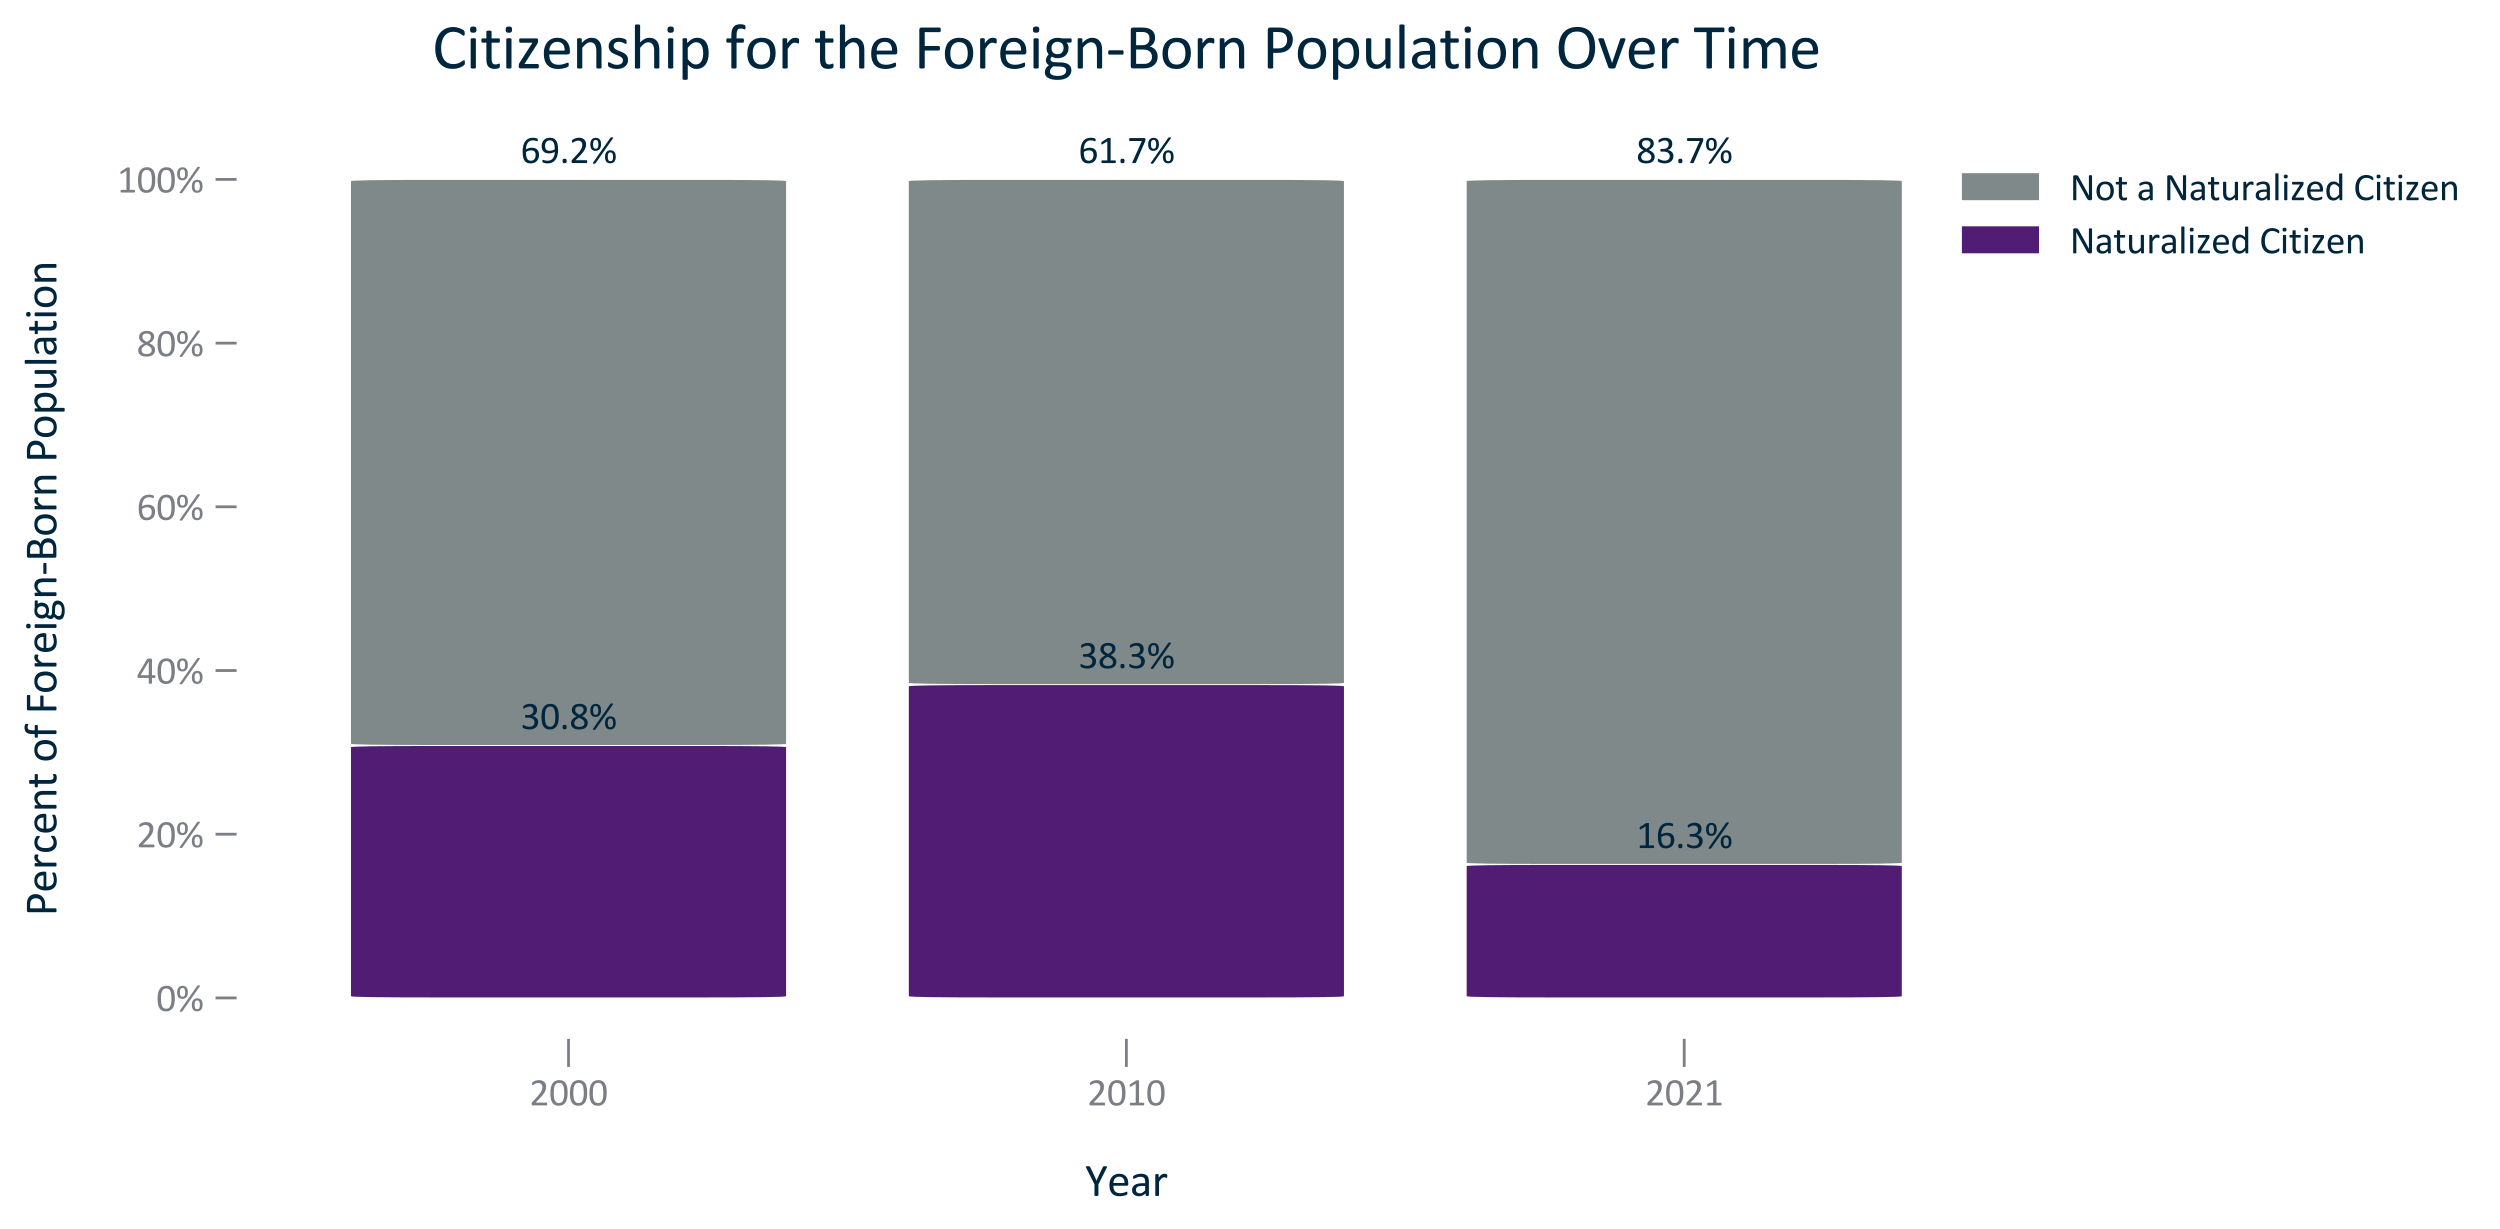 <?xml version="1.0" encoding="utf-8" standalone="no"?>
<!DOCTYPE svg PUBLIC "-//W3C//DTD SVG 1.1//EN"
  "http://www.w3.org/Graphics/SVG/1.1/DTD/svg11.dtd">
<svg xmlns:xlink="http://www.w3.org/1999/xlink" width="713.158pt" height="350.64pt" viewBox="0 0 713.158 350.64" xmlns="http://www.w3.org/2000/svg" version="1.1">
 <defs>
  <style type="text/css">*{stroke-linejoin: round; stroke-linecap: butt}</style>
 </defs>
 <g id="figure_1">
  <g id="patch_1">
   <path d="M 0 350.64 
L 713.158 350.64 
L 713.158 0 
L 0 0 
L 0 350.64 
z
" style="fill: none"/>
  </g>
  <g id="axes_1">
   <g id="patch_2">
    <path d="M 67.495 296.349 
L 575.138 296.349 
L 575.138 39.505 
L 67.495 39.505 
L 67.495 296.349 
z
" style="fill: none"/>
   </g>
   <g id="matplotlib.axis_1">
    <g id="xtick_1">
     <g id="line2d_1">
      <defs>
       <path id="md00e78e032" d="M 0 0 
L 0 8 
" style="stroke: #7b7e85; stroke-width: 0.8"/>
      </defs>
      <g>
       <use xlink:href="#md00e78e032" x="162.18" y="296.349" style="fill: #7b7e85; stroke: #7b7e85; stroke-width: 0.8"/>
      </g>
     </g>
     <g id="text_1">
      <!-- 2000 -->
      <g style="fill: #7b7e85" transform="translate(151.029 315.33)scale(0.11 -0.11)">
       <defs>
        <path id="Calibri-32" d="M 2888 231 
Q 2888 175 2880 131 
Q 2872 88 2858 58 
Q 2844 28 2820 14 
Q 2797 0 2769 0 
L 534 0 
Q 491 0 458 11 
Q 425 22 401 47 
Q 378 72 367 119 
Q 356 166 356 234 
Q 356 297 361 344 
Q 366 391 381 427 
Q 397 463 420 498 
Q 444 534 481 575 
L 1266 1406 
Q 1538 1694 1702 1922 
Q 1866 2150 1955 2337 
Q 2044 2525 2072 2678 
Q 2100 2831 2100 2966 
Q 2100 3100 2056 3220 
Q 2013 3341 1930 3431 
Q 1847 3522 1722 3575 
Q 1597 3628 1434 3628 
Q 1244 3628 1092 3575 
Q 941 3522 827 3459 
Q 713 3397 636 3344 
Q 559 3291 522 3291 
Q 500 3291 483 3303 
Q 466 3316 455 3344 
Q 444 3372 437 3419 
Q 431 3466 431 3531 
Q 431 3578 434 3612 
Q 438 3647 445 3672 
Q 453 3697 465 3719 
Q 478 3741 515 3773 
Q 553 3806 645 3862 
Q 738 3919 877 3973 
Q 1016 4028 1183 4065 
Q 1350 4103 1534 4103 
Q 1828 4103 2048 4020 
Q 2269 3938 2414 3794 
Q 2559 3650 2631 3459 
Q 2703 3269 2703 3053 
Q 2703 2859 2668 2667 
Q 2634 2475 2523 2251 
Q 2413 2028 2203 1754 
Q 1994 1481 1647 1125 
L 1006 456 
L 2766 456 
Q 2791 456 2814 442 
Q 2838 428 2855 400 
Q 2872 372 2880 330 
Q 2888 288 2888 231 
z
" transform="scale(0.016)"/>
        <path id="Calibri-30" d="M 3022 2031 
Q 3022 1566 2948 1181 
Q 2875 797 2704 520 
Q 2534 244 2259 92 
Q 1984 -59 1581 -59 
Q 1200 -59 939 77 
Q 678 213 518 477 
Q 359 741 292 1127 
Q 225 1513 225 2013 
Q 225 2475 300 2861 
Q 375 3247 544 3523 
Q 713 3800 988 3951 
Q 1263 4103 1663 4103 
Q 2047 4103 2308 3967 
Q 2569 3831 2728 3567 
Q 2888 3303 2955 2917 
Q 3022 2531 3022 2031 
z
M 2472 1994 
Q 2472 2297 2450 2537 
Q 2428 2778 2386 2962 
Q 2344 3147 2276 3280 
Q 2209 3413 2115 3498 
Q 2022 3584 1901 3623 
Q 1781 3663 1631 3663 
Q 1366 3663 1200 3538 
Q 1034 3413 939 3194 
Q 844 2975 809 2681 
Q 775 2388 775 2050 
Q 775 1597 822 1280 
Q 869 963 970 763 
Q 1072 563 1230 472 
Q 1388 381 1613 381 
Q 1788 381 1920 437 
Q 2053 494 2148 598 
Q 2244 703 2306 850 
Q 2369 997 2406 1175 
Q 2444 1353 2458 1561 
Q 2472 1769 2472 1994 
z
" transform="scale(0.016)"/>
       </defs>
       <use xlink:href="#Calibri-32"/>
       <use xlink:href="#Calibri-30" x="50.684"/>
       <use xlink:href="#Calibri-30" x="101.367"/>
       <use xlink:href="#Calibri-30" x="152.051"/>
      </g>
     </g>
    </g>
    <g id="xtick_2">
     <g id="line2d_2">
      <g>
       <use xlink:href="#md00e78e032" x="321.316" y="296.349" style="fill: #7b7e85; stroke: #7b7e85; stroke-width: 0.8"/>
      </g>
     </g>
     <g id="text_2">
      <!-- 2010 -->
      <g style="fill: #7b7e85" transform="translate(310.165 315.33)scale(0.11 -0.11)">
       <defs>
        <path id="Calibri-31" d="M 2897 213 
Q 2897 153 2887 112 
Q 2878 72 2862 47 
Q 2847 22 2826 11 
Q 2806 0 2784 0 
L 672 0 
Q 650 0 631 11 
Q 613 22 595 47 
Q 578 72 568 112 
Q 559 153 559 213 
Q 559 269 568 309 
Q 578 350 592 376 
Q 606 403 626 417 
Q 647 431 672 431 
L 1516 431 
L 1516 3506 
L 734 3041 
Q 675 3009 639 3003 
Q 603 2997 581 3017 
Q 559 3038 551 3084 
Q 544 3131 544 3203 
Q 544 3256 548 3293 
Q 553 3331 562 3356 
Q 572 3381 589 3400 
Q 606 3419 634 3438 
L 1566 4034 
Q 1578 4044 1597 4050 
Q 1616 4056 1644 4062 
Q 1672 4069 1709 4070 
Q 1747 4072 1803 4072 
Q 1878 4072 1928 4065 
Q 1978 4059 2006 4048 
Q 2034 4038 2043 4020 
Q 2053 4003 2053 3984 
L 2053 431 
L 2784 431 
Q 2809 431 2831 417 
Q 2853 403 2867 376 
Q 2881 350 2889 309 
Q 2897 269 2897 213 
z
" transform="scale(0.016)"/>
       </defs>
       <use xlink:href="#Calibri-32"/>
       <use xlink:href="#Calibri-30" x="50.684"/>
       <use xlink:href="#Calibri-31" x="101.367"/>
       <use xlink:href="#Calibri-30" x="152.051"/>
      </g>
     </g>
    </g>
    <g id="xtick_3">
     <g id="line2d_3">
      <g>
       <use xlink:href="#md00e78e032" x="480.452" y="296.349" style="fill: #7b7e85; stroke: #7b7e85; stroke-width: 0.8"/>
      </g>
     </g>
     <g id="text_3">
      <!-- 2021 -->
      <g style="fill: #7b7e85" transform="translate(469.301 315.33)scale(0.11 -0.11)">
       <use xlink:href="#Calibri-32"/>
       <use xlink:href="#Calibri-30" x="50.684"/>
       <use xlink:href="#Calibri-32" x="101.367"/>
       <use xlink:href="#Calibri-31" x="152.051"/>
      </g>
     </g>
    </g>
    <g id="text_4">
     <!-- Year -->
     <g style="fill: #00263e" transform="translate(309.535 341.128)scale(0.13 -0.13)">
      <defs>
       <path id="Calibri-59" d="M 1828 1572 
L 1828 81 
Q 1828 56 1815 37 
Q 1803 19 1772 8 
Q 1741 -3 1687 -11 
Q 1634 -19 1559 -19 
Q 1481 -19 1429 -11 
Q 1378 -3 1345 8 
Q 1313 19 1300 37 
Q 1288 56 1288 81 
L 1288 1572 
L 144 3853 
Q 109 3925 101 3965 
Q 94 4006 117 4028 
Q 141 4050 202 4056 
Q 263 4063 366 4063 
Q 459 4063 517 4056 
Q 575 4050 609 4039 
Q 644 4028 661 4008 
Q 678 3988 694 3956 
L 1253 2794 
Q 1331 2628 1409 2447 
Q 1488 2266 1569 2081 
L 1575 2081 
Q 1647 2259 1723 2436 
Q 1800 2613 1878 2784 
L 2441 3953 
Q 2450 3984 2467 4006 
Q 2484 4028 2514 4039 
Q 2544 4050 2597 4056 
Q 2650 4063 2731 4063 
Q 2844 4063 2908 4055 
Q 2972 4047 2997 4025 
Q 3022 4003 3014 3962 
Q 3006 3922 2972 3853 
L 1828 1572 
z
" transform="scale(0.016)"/>
       <path id="Calibri-65" d="M 2878 1606 
Q 2878 1484 2817 1432 
Q 2756 1381 2678 1381 
L 834 1381 
Q 834 1147 881 959 
Q 928 772 1037 637 
Q 1147 503 1322 431 
Q 1497 359 1750 359 
Q 1950 359 2106 392 
Q 2263 425 2377 465 
Q 2491 506 2564 539 
Q 2638 572 2675 572 
Q 2697 572 2714 561 
Q 2731 550 2740 528 
Q 2750 506 2754 467 
Q 2759 428 2759 372 
Q 2759 331 2756 301 
Q 2753 272 2748 248 
Q 2744 225 2733 206 
Q 2722 188 2705 170 
Q 2688 153 2603 114 
Q 2519 75 2384 37 
Q 2250 0 2073 -29 
Q 1897 -59 1697 -59 
Q 1350 -59 1089 37 
Q 828 134 650 325 
Q 472 516 381 803 
Q 291 1091 291 1472 
Q 291 1834 384 2123 
Q 478 2413 654 2614 
Q 831 2816 1081 2923 
Q 1331 3031 1641 3031 
Q 1972 3031 2205 2925 
Q 2438 2819 2588 2639 
Q 2738 2459 2808 2217 
Q 2878 1975 2878 1700 
L 2878 1606 
z
M 2359 1759 
Q 2369 2166 2180 2397 
Q 1991 2628 1619 2628 
Q 1428 2628 1284 2556 
Q 1141 2484 1044 2365 
Q 947 2247 894 2089 
Q 841 1931 834 1759 
L 2359 1759 
z
" transform="scale(0.016)"/>
       <path id="Calibri-61" d="M 2597 75 
Q 2597 38 2572 19 
Q 2547 0 2503 -9 
Q 2459 -19 2375 -19 
Q 2294 -19 2245 -9 
Q 2197 0 2175 19 
Q 2153 38 2153 75 
L 2153 356 
Q 1969 159 1742 50 
Q 1516 -59 1263 -59 
Q 1041 -59 861 -1 
Q 681 56 554 165 
Q 428 275 358 434 
Q 288 594 288 797 
Q 288 1034 384 1209 
Q 481 1384 662 1500 
Q 844 1616 1106 1673 
Q 1369 1731 1697 1731 
L 2084 1731 
L 2084 1950 
Q 2084 2113 2050 2238 
Q 2016 2363 1939 2445 
Q 1863 2528 1741 2570 
Q 1619 2613 1441 2613 
Q 1250 2613 1098 2567 
Q 947 2522 833 2467 
Q 719 2413 642 2367 
Q 566 2322 528 2322 
Q 503 2322 484 2334 
Q 466 2347 452 2372 
Q 438 2397 431 2436 
Q 425 2475 425 2522 
Q 425 2600 436 2645 
Q 447 2691 489 2731 
Q 531 2772 634 2826 
Q 738 2881 872 2926 
Q 1006 2972 1165 3001 
Q 1325 3031 1488 3031 
Q 1791 3031 2003 2962 
Q 2216 2894 2347 2761 
Q 2478 2628 2537 2431 
Q 2597 2234 2597 1972 
L 2597 75 
z
M 2084 1359 
L 1644 1359 
Q 1431 1359 1275 1323 
Q 1119 1288 1016 1217 
Q 913 1147 864 1048 
Q 816 950 816 822 
Q 816 603 955 473 
Q 1094 344 1344 344 
Q 1547 344 1720 447 
Q 1894 550 2084 763 
L 2084 1359 
z
" transform="scale(0.016)"/>
       <path id="Calibri-72" d="M 2122 2706 
Q 2122 2638 2119 2591 
Q 2116 2544 2106 2517 
Q 2097 2491 2083 2477 
Q 2069 2463 2044 2463 
Q 2019 2463 1983 2477 
Q 1947 2491 1901 2505 
Q 1856 2519 1800 2531 
Q 1744 2544 1678 2544 
Q 1600 2544 1525 2512 
Q 1450 2481 1367 2409 
Q 1284 2338 1193 2219 
Q 1103 2100 994 1928 
L 994 78 
Q 994 53 981 36 
Q 969 19 941 6 
Q 913 -6 863 -12 
Q 813 -19 734 -19 
Q 659 -19 609 -12 
Q 559 -6 529 6 
Q 500 19 489 36 
Q 478 53 478 78 
L 478 2891 
Q 478 2916 487 2933 
Q 497 2950 525 2964 
Q 553 2978 597 2983 
Q 641 2988 713 2988 
Q 781 2988 826 2983 
Q 872 2978 897 2964 
Q 922 2950 933 2933 
Q 944 2916 944 2891 
L 944 2481 
Q 1059 2650 1161 2756 
Q 1263 2863 1353 2923 
Q 1444 2984 1533 3007 
Q 1622 3031 1713 3031 
Q 1753 3031 1804 3026 
Q 1856 3022 1912 3009 
Q 1969 2997 2014 2981 
Q 2059 2966 2078 2950 
Q 2097 2934 2103 2920 
Q 2109 2906 2114 2884 
Q 2119 2863 2120 2820 
Q 2122 2778 2122 2706 
z
" transform="scale(0.016)"/>
      </defs>
      <use xlink:href="#Calibri-59"/>
      <use xlink:href="#Calibri-65" x="48.73"/>
      <use xlink:href="#Calibri-61" x="98.486"/>
      <use xlink:href="#Calibri-72" x="146.387"/>
     </g>
    </g>
   </g>
   <g id="matplotlib.axis_2">
    <g id="ytick_1">
     <g id="line2d_4">
      <defs>
       <path id="m9a9a474ca1" d="M 0 0 
L -6 0 
" style="stroke: #7b7e85; stroke-width: 0.8"/>
      </defs>
      <g>
       <use xlink:href="#m9a9a474ca1" x="67.495" y="284.674" style="fill: #7b7e85; stroke: #7b7e85; stroke-width: 0.8"/>
      </g>
     </g>
     <g id="text_5">
      <!-- 0% -->
      <g style="fill: #7b7e85" transform="translate(44.556 288.415)scale(0.11 -0.11)">
       <defs>
        <path id="Calibri-25" d="M 1966 3044 
Q 1966 2803 1912 2606 
Q 1859 2410 1750 2270 
Q 1641 2131 1473 2053 
Q 1306 1975 1081 1975 
Q 853 1975 690 2047 
Q 528 2119 425 2255 
Q 322 2391 273 2586 
Q 225 2781 225 3031 
Q 225 3260 276 3453 
Q 328 3647 434 3787 
Q 541 3928 708 4009 
Q 875 4091 1103 4091 
Q 1350 4091 1517 4006 
Q 1684 3922 1784 3780 
Q 1884 3638 1925 3447 
Q 1966 3256 1966 3044 
z
M 1528 3028 
Q 1528 3203 1503 3339 
Q 1478 3475 1426 3565 
Q 1375 3656 1290 3701 
Q 1206 3747 1091 3747 
Q 981 3747 900 3703 
Q 819 3660 767 3572 
Q 716 3485 691 3355 
Q 666 3225 666 3050 
Q 666 2838 695 2695 
Q 725 2553 779 2470 
Q 834 2388 917 2355 
Q 1000 2322 1106 2322 
Q 1231 2322 1311 2369 
Q 1391 2416 1439 2508 
Q 1488 2600 1508 2730 
Q 1528 2860 1528 3028 
z
M 4350 1022 
Q 4350 781 4297 584 
Q 4244 388 4134 248 
Q 4025 109 3858 31 
Q 3691 -47 3466 -47 
Q 3238 -47 3075 25 
Q 2913 97 2809 233 
Q 2706 369 2657 564 
Q 2609 759 2609 1009 
Q 2609 1238 2661 1431 
Q 2713 1625 2819 1765 
Q 2925 1906 3092 1987 
Q 3259 2069 3488 2069 
Q 3734 2069 3901 1984 
Q 4069 1900 4169 1758 
Q 4269 1616 4309 1425 
Q 4350 1234 4350 1022 
z
M 3913 1006 
Q 3913 1181 3888 1317 
Q 3863 1453 3811 1543 
Q 3759 1634 3675 1679 
Q 3591 1725 3475 1725 
Q 3366 1725 3284 1681 
Q 3203 1638 3151 1550 
Q 3100 1463 3075 1333 
Q 3050 1203 3050 1028 
Q 3050 816 3079 673 
Q 3109 531 3164 448 
Q 3219 366 3301 333 
Q 3384 300 3491 300 
Q 3616 300 3695 347 
Q 3775 394 3823 486 
Q 3872 578 3892 708 
Q 3913 838 3913 1006 
z
M 1081 -25 
Q 1066 -53 1044 -67 
Q 1022 -81 990 -92 
Q 959 -103 915 -108 
Q 872 -113 809 -113 
Q 741 -113 698 -100 
Q 656 -88 639 -67 
Q 622 -47 626 -17 
Q 631 13 656 50 
L 3469 4078 
Q 3484 4103 3506 4120 
Q 3528 4138 3561 4147 
Q 3594 4156 3636 4161 
Q 3678 4166 3744 4166 
Q 3809 4166 3851 4155 
Q 3894 4144 3912 4122 
Q 3931 4100 3926 4069 
Q 3922 4038 3897 4003 
L 1081 -25 
z
" transform="scale(0.016)"/>
       </defs>
       <use xlink:href="#Calibri-30"/>
       <use xlink:href="#Calibri-25" x="50.684"/>
      </g>
     </g>
    </g>
    <g id="ytick_2">
     <g id="line2d_5">
      <g>
       <use xlink:href="#m9a9a474ca1" x="67.495" y="237.975" style="fill: #7b7e85; stroke: #7b7e85; stroke-width: 0.8"/>
      </g>
     </g>
     <g id="text_6">
      <!-- 20% -->
      <g style="fill: #7b7e85" transform="translate(38.98 241.716)scale(0.11 -0.11)">
       <use xlink:href="#Calibri-32"/>
       <use xlink:href="#Calibri-30" x="50.684"/>
       <use xlink:href="#Calibri-25" x="101.367"/>
      </g>
     </g>
    </g>
    <g id="ytick_3">
     <g id="line2d_6">
      <g>
       <use xlink:href="#m9a9a474ca1" x="67.495" y="191.276" style="fill: #7b7e85; stroke: #7b7e85; stroke-width: 0.8"/>
      </g>
     </g>
     <g id="text_7">
      <!-- 40% -->
      <g style="fill: #7b7e85" transform="translate(38.98 195.017)scale(0.11 -0.11)">
       <defs>
        <path id="Calibri-34" d="M 3059 1150 
Q 3059 1047 3028 987 
Q 2997 928 2941 928 
L 2484 928 
L 2484 78 
Q 2484 53 2471 36 
Q 2459 19 2428 6 
Q 2397 -6 2347 -12 
Q 2297 -19 2219 -19 
Q 2144 -19 2094 -12 
Q 2044 -6 2014 6 
Q 1984 19 1973 36 
Q 1963 53 1963 78 
L 1963 928 
L 294 928 
Q 256 928 231 937 
Q 206 947 186 972 
Q 166 997 158 1044 
Q 150 1091 150 1166 
Q 150 1225 153 1272 
Q 156 1319 165 1358 
Q 175 1397 190 1433 
Q 206 1469 228 1509 
L 1684 3966 
Q 1700 3991 1729 4009 
Q 1759 4028 1806 4040 
Q 1853 4053 1922 4058 
Q 1991 4063 2084 4063 
Q 2188 4063 2264 4055 
Q 2341 4047 2387 4034 
Q 2434 4022 2459 4001 
Q 2484 3981 2484 3953 
L 2484 1372 
L 2941 1372 
Q 2994 1372 3026 1317 
Q 3059 1263 3059 1150 
z
M 1963 3591 
L 1956 3591 
L 641 1372 
L 1963 1372 
L 1963 3591 
z
" transform="scale(0.016)"/>
       </defs>
       <use xlink:href="#Calibri-34"/>
       <use xlink:href="#Calibri-30" x="50.684"/>
       <use xlink:href="#Calibri-25" x="101.367"/>
      </g>
     </g>
    </g>
    <g id="ytick_4">
     <g id="line2d_7">
      <g>
       <use xlink:href="#m9a9a474ca1" x="67.495" y="144.577" style="fill: #7b7e85; stroke: #7b7e85; stroke-width: 0.8"/>
      </g>
     </g>
     <g id="text_8">
      <!-- 60% -->
      <g style="fill: #7b7e85" transform="translate(38.98 148.318)scale(0.11 -0.11)">
       <defs>
        <path id="Calibri-36" d="M 2991 1309 
Q 2991 1044 2909 795 
Q 2828 547 2659 358 
Q 2491 169 2231 55 
Q 1972 -59 1619 -59 
Q 1366 -59 1172 3 
Q 978 66 834 181 
Q 691 297 595 465 
Q 500 634 442 850 
Q 384 1066 359 1322 
Q 334 1578 334 1872 
Q 334 2131 362 2397 
Q 391 2663 462 2909 
Q 534 3156 657 3373 
Q 781 3591 967 3752 
Q 1153 3913 1412 4006 
Q 1672 4100 2016 4100 
Q 2131 4100 2250 4086 
Q 2369 4072 2469 4048 
Q 2569 4025 2637 3997 
Q 2706 3969 2728 3951 
Q 2750 3934 2761 3914 
Q 2772 3894 2778 3870 
Q 2784 3847 2787 3817 
Q 2791 3788 2791 3744 
Q 2791 3688 2789 3647 
Q 2788 3606 2777 3581 
Q 2766 3556 2748 3543 
Q 2731 3531 2703 3531 
Q 2669 3531 2609 3553 
Q 2550 3575 2465 3601 
Q 2381 3628 2261 3650 
Q 2141 3672 1981 3672 
Q 1691 3672 1481 3553 
Q 1272 3434 1139 3234 
Q 1006 3034 942 2770 
Q 878 2506 869 2219 
Q 950 2266 1051 2312 
Q 1153 2359 1273 2396 
Q 1394 2434 1528 2457 
Q 1663 2481 1816 2481 
Q 2144 2481 2369 2392 
Q 2594 2303 2733 2145 
Q 2872 1988 2931 1773 
Q 2991 1559 2991 1309 
z
M 2447 1259 
Q 2447 1441 2411 1589 
Q 2375 1738 2290 1841 
Q 2206 1944 2065 2000 
Q 1925 2056 1719 2056 
Q 1603 2056 1487 2036 
Q 1372 2016 1264 1980 
Q 1156 1944 1057 1895 
Q 959 1847 878 1791 
Q 878 1388 929 1116 
Q 981 844 1079 680 
Q 1178 516 1325 445 
Q 1472 375 1669 375 
Q 1869 375 2016 450 
Q 2163 525 2259 651 
Q 2356 778 2401 936 
Q 2447 1094 2447 1259 
z
" transform="scale(0.016)"/>
       </defs>
       <use xlink:href="#Calibri-36"/>
       <use xlink:href="#Calibri-30" x="50.684"/>
       <use xlink:href="#Calibri-25" x="101.367"/>
      </g>
     </g>
    </g>
    <g id="ytick_5">
     <g id="line2d_8">
      <g>
       <use xlink:href="#m9a9a474ca1" x="67.495" y="97.878" style="fill: #7b7e85; stroke: #7b7e85; stroke-width: 0.8"/>
      </g>
     </g>
     <g id="text_9">
      <!-- 80% -->
      <g style="fill: #7b7e85" transform="translate(38.98 101.619)scale(0.11 -0.11)">
       <defs>
        <path id="Calibri-38" d="M 2981 1038 
Q 2981 775 2887 570 
Q 2794 366 2617 225 
Q 2441 84 2181 12 
Q 1922 -59 1588 -59 
Q 1275 -59 1028 6 
Q 781 72 609 200 
Q 438 328 347 515 
Q 256 703 256 944 
Q 256 1134 318 1293 
Q 381 1453 498 1587 
Q 616 1722 787 1839 
Q 959 1956 1175 2063 
Q 988 2159 844 2267 
Q 700 2375 600 2501 
Q 500 2628 448 2772 
Q 397 2916 397 3084 
Q 397 3297 473 3483 
Q 550 3669 704 3806 
Q 859 3944 1098 4023 
Q 1338 4103 1656 4103 
Q 1963 4103 2186 4029 
Q 2409 3956 2554 3829 
Q 2700 3703 2769 3531 
Q 2838 3359 2838 3163 
Q 2838 3003 2786 2856 
Q 2734 2709 2634 2578 
Q 2534 2447 2389 2333 
Q 2244 2219 2056 2119 
Q 2278 2009 2451 1893 
Q 2625 1778 2742 1645 
Q 2859 1513 2920 1364 
Q 2981 1216 2981 1038 
z
M 2306 3113 
Q 2306 3244 2261 3350 
Q 2216 3456 2128 3531 
Q 2041 3606 1911 3645 
Q 1781 3684 1616 3684 
Q 1278 3684 1104 3531 
Q 931 3378 931 3113 
Q 931 2991 973 2886 
Q 1016 2781 1105 2687 
Q 1194 2594 1330 2505 
Q 1466 2416 1653 2319 
Q 1969 2481 2137 2678 
Q 2306 2875 2306 3113 
z
M 2438 981 
Q 2438 1125 2384 1242 
Q 2331 1359 2223 1461 
Q 2116 1563 1955 1658 
Q 1794 1753 1581 1856 
Q 1384 1759 1236 1662 
Q 1088 1566 992 1462 
Q 897 1359 848 1245 
Q 800 1131 800 994 
Q 800 691 1008 525 
Q 1216 359 1628 359 
Q 2028 359 2233 526 
Q 2438 694 2438 981 
z
" transform="scale(0.016)"/>
       </defs>
       <use xlink:href="#Calibri-38"/>
       <use xlink:href="#Calibri-30" x="50.684"/>
       <use xlink:href="#Calibri-25" x="101.367"/>
      </g>
     </g>
    </g>
    <g id="ytick_6">
     <g id="line2d_9">
      <g>
       <use xlink:href="#m9a9a474ca1" x="67.495" y="51.179" style="fill: #7b7e85; stroke: #7b7e85; stroke-width: 0.8"/>
      </g>
     </g>
     <g id="text_10">
      <!-- 100% -->
      <g style="fill: #7b7e85" transform="translate(33.404 54.92)scale(0.11 -0.11)">
       <use xlink:href="#Calibri-31"/>
       <use xlink:href="#Calibri-30" x="50.684"/>
       <use xlink:href="#Calibri-30" x="101.367"/>
       <use xlink:href="#Calibri-25" x="152.051"/>
      </g>
     </g>
    </g>
    <g id="text_11">
     <!-- Percent of Foreign-Born Population -->
     <g style="fill: #00263e" transform="translate(16.087 261.341)rotate(-90)scale(0.13 -0.13)">
      <defs>
       <path id="Calibri-50" d="M 3022 2859 
Q 3022 2556 2922 2312 
Q 2822 2069 2636 1897 
Q 2450 1725 2179 1631 
Q 1909 1538 1534 1538 
L 1075 1538 
L 1075 81 
Q 1075 56 1061 37 
Q 1047 19 1017 8 
Q 988 -3 936 -11 
Q 884 -19 806 -19 
Q 728 -19 676 -11 
Q 625 -3 594 8 
Q 563 19 550 37 
Q 538 56 538 81 
L 538 3813 
Q 538 3938 603 3991 
Q 669 4044 750 4044 
L 1616 4044 
Q 1747 4044 1867 4033 
Q 1988 4022 2152 3986 
Q 2316 3950 2486 3851 
Q 2656 3753 2775 3609 
Q 2894 3466 2958 3277 
Q 3022 3088 3022 2859 
z
M 2456 2816 
Q 2456 3063 2364 3228 
Q 2272 3394 2136 3475 
Q 2000 3556 1854 3578 
Q 1709 3600 1572 3600 
L 1075 3600 
L 1075 1978 
L 1559 1978 
Q 1803 1978 1964 2040 
Q 2125 2103 2234 2214 
Q 2344 2325 2400 2479 
Q 2456 2634 2456 2816 
z
" transform="scale(0.016)"/>
       <path id="Calibri-63" d="M 2500 506 
Q 2500 453 2497 414 
Q 2494 375 2486 348 
Q 2478 322 2467 301 
Q 2456 281 2417 242 
Q 2378 203 2284 145 
Q 2191 88 2073 42 
Q 1956 -3 1818 -31 
Q 1681 -59 1534 -59 
Q 1231 -59 997 41 
Q 763 141 605 333 
Q 447 525 364 804 
Q 281 1084 281 1450 
Q 281 1866 382 2164 
Q 484 2463 661 2653 
Q 838 2844 1077 2936 
Q 1316 3028 1594 3028 
Q 1728 3028 1854 3003 
Q 1981 2978 2087 2937 
Q 2194 2897 2276 2844 
Q 2359 2791 2396 2753 
Q 2434 2716 2448 2694 
Q 2463 2672 2472 2642 
Q 2481 2613 2484 2575 
Q 2488 2538 2488 2481 
Q 2488 2359 2459 2311 
Q 2431 2263 2391 2263 
Q 2344 2263 2283 2314 
Q 2222 2366 2128 2428 
Q 2034 2491 1901 2542 
Q 1769 2594 1588 2594 
Q 1216 2594 1017 2308 
Q 819 2022 819 1478 
Q 819 1206 870 1001 
Q 922 797 1022 659 
Q 1122 522 1267 455 
Q 1413 388 1600 388 
Q 1778 388 1912 444 
Q 2047 500 2145 567 
Q 2244 634 2311 689 
Q 2378 744 2416 744 
Q 2438 744 2453 731 
Q 2469 719 2480 689 
Q 2491 659 2495 614 
Q 2500 569 2500 506 
z
" transform="scale(0.016)"/>
       <path id="Calibri-6e" d="M 2900 78 
Q 2900 53 2887 36 
Q 2875 19 2847 6 
Q 2819 -6 2769 -12 
Q 2719 -19 2644 -19 
Q 2566 -19 2516 -12 
Q 2466 -6 2437 6 
Q 2409 19 2396 36 
Q 2384 53 2384 78 
L 2384 1725 
Q 2384 1966 2346 2112 
Q 2309 2259 2237 2365 
Q 2166 2472 2052 2528 
Q 1938 2584 1788 2584 
Q 1594 2584 1400 2446 
Q 1206 2309 994 2044 
L 994 78 
Q 994 53 981 36 
Q 969 19 941 6 
Q 913 -6 863 -12 
Q 813 -19 734 -19 
Q 659 -19 609 -12 
Q 559 -6 529 6 
Q 500 19 489 36 
Q 478 53 478 78 
L 478 2891 
Q 478 2916 487 2933 
Q 497 2950 525 2964 
Q 553 2978 597 2983 
Q 641 2988 713 2988 
Q 781 2988 826 2983 
Q 872 2978 897 2964 
Q 922 2950 933 2933 
Q 944 2916 944 2891 
L 944 2519 
Q 1181 2784 1417 2907 
Q 1653 3031 1894 3031 
Q 2175 3031 2367 2936 
Q 2559 2841 2678 2681 
Q 2797 2522 2848 2308 
Q 2900 2094 2900 1794 
L 2900 78 
z
" transform="scale(0.016)"/>
       <path id="Calibri-74" d="M 1941 284 
Q 1941 194 1928 141 
Q 1916 88 1891 63 
Q 1866 38 1816 16 
Q 1766 -6 1702 -20 
Q 1638 -34 1566 -43 
Q 1494 -53 1422 -53 
Q 1203 -53 1047 5 
Q 891 63 791 180 
Q 691 297 645 476 
Q 600 656 600 900 
L 600 2544 
L 206 2544 
Q 159 2544 131 2594 
Q 103 2644 103 2756 
Q 103 2816 111 2856 
Q 119 2897 131 2923 
Q 144 2950 164 2961 
Q 184 2972 209 2972 
L 600 2972 
L 600 3641 
Q 600 3663 611 3681 
Q 622 3700 651 3714 
Q 681 3728 731 3734 
Q 781 3741 856 3741 
Q 934 3741 984 3734 
Q 1034 3728 1062 3714 
Q 1091 3700 1103 3681 
Q 1116 3663 1116 3641 
L 1116 2972 
L 1838 2972 
Q 1863 2972 1881 2961 
Q 1900 2950 1914 2923 
Q 1928 2897 1934 2856 
Q 1941 2816 1941 2756 
Q 1941 2644 1912 2594 
Q 1884 2544 1838 2544 
L 1116 2544 
L 1116 975 
Q 1116 684 1202 536 
Q 1288 388 1509 388 
Q 1581 388 1637 402 
Q 1694 416 1737 431 
Q 1781 447 1812 461 
Q 1844 475 1869 475 
Q 1884 475 1898 467 
Q 1913 459 1920 437 
Q 1928 416 1934 378 
Q 1941 341 1941 284 
z
" transform="scale(0.016)"/>
       <path id="Calibri-20" transform="scale(0.016)"/>
       <path id="Calibri-6f" d="M 3094 1516 
Q 3094 1172 3003 883 
Q 2913 594 2733 384 
Q 2553 175 2283 58 
Q 2013 -59 1656 -59 
Q 1309 -59 1051 44 
Q 794 147 622 344 
Q 450 541 365 822 
Q 281 1103 281 1459 
Q 281 1803 370 2092 
Q 459 2381 639 2590 
Q 819 2800 1087 2915 
Q 1356 3031 1716 3031 
Q 2063 3031 2320 2928 
Q 2578 2825 2750 2628 
Q 2922 2431 3008 2150 
Q 3094 1869 3094 1516 
z
M 2550 1481 
Q 2550 1709 2508 1912 
Q 2466 2116 2369 2269 
Q 2272 2422 2106 2511 
Q 1941 2600 1694 2600 
Q 1466 2600 1302 2519 
Q 1138 2438 1031 2289 
Q 925 2141 873 1937 
Q 822 1734 822 1494 
Q 822 1263 864 1059 
Q 906 856 1004 704 
Q 1103 553 1268 464 
Q 1434 375 1681 375 
Q 1906 375 2072 456 
Q 2238 538 2344 684 
Q 2450 831 2500 1034 
Q 2550 1238 2550 1481 
z
" transform="scale(0.016)"/>
       <path id="Calibri-66" d="M 2019 4047 
Q 2019 3988 2012 3952 
Q 2006 3916 1998 3894 
Q 1991 3872 1978 3864 
Q 1966 3856 1947 3856 
Q 1925 3856 1892 3870 
Q 1859 3884 1812 3901 
Q 1766 3919 1702 3933 
Q 1638 3947 1553 3947 
Q 1438 3947 1356 3909 
Q 1275 3872 1225 3792 
Q 1175 3713 1153 3586 
Q 1131 3459 1131 3278 
L 1131 2972 
L 1759 2972 
Q 1784 2972 1801 2961 
Q 1819 2950 1833 2923 
Q 1847 2897 1855 2856 
Q 1863 2816 1863 2756 
Q 1863 2644 1834 2594 
Q 1806 2544 1759 2544 
L 1131 2544 
L 1131 78 
Q 1131 53 1118 36 
Q 1106 19 1076 6 
Q 1047 -6 997 -12 
Q 947 -19 872 -19 
Q 797 -19 747 -12 
Q 697 -6 667 6 
Q 638 19 625 36 
Q 613 53 613 78 
L 613 2544 
L 216 2544 
Q 166 2544 141 2594 
Q 116 2644 116 2756 
Q 116 2816 122 2856 
Q 128 2897 140 2923 
Q 153 2950 172 2961 
Q 191 2972 216 2972 
L 613 2972 
L 613 3263 
Q 613 3556 667 3767 
Q 722 3978 834 4112 
Q 947 4247 1117 4311 
Q 1288 4375 1519 4375 
Q 1628 4375 1731 4354 
Q 1834 4334 1890 4311 
Q 1947 4288 1965 4269 
Q 1984 4250 1996 4220 
Q 2009 4191 2014 4148 
Q 2019 4106 2019 4047 
z
" transform="scale(0.016)"/>
       <path id="Calibri-46" d="M 2663 3813 
Q 2663 3753 2656 3709 
Q 2650 3666 2634 3639 
Q 2619 3613 2598 3600 
Q 2578 3588 2556 3588 
L 1075 3588 
L 1075 2213 
L 2475 2213 
Q 2497 2213 2517 2202 
Q 2538 2191 2553 2166 
Q 2569 2141 2575 2098 
Q 2581 2056 2581 1991 
Q 2581 1931 2575 1889 
Q 2569 1847 2553 1820 
Q 2538 1794 2517 1780 
Q 2497 1766 2475 1766 
L 1075 1766 
L 1075 81 
Q 1075 59 1062 39 
Q 1050 19 1019 8 
Q 988 -3 938 -11 
Q 888 -19 806 -19 
Q 731 -19 678 -11 
Q 625 -3 594 8 
Q 563 19 550 39 
Q 538 59 538 81 
L 538 3825 
Q 538 3947 602 3995 
Q 666 4044 738 4044 
L 2556 4044 
Q 2578 4044 2598 4031 
Q 2619 4019 2634 3991 
Q 2650 3963 2656 3917 
Q 2663 3872 2663 3813 
z
" transform="scale(0.016)"/>
       <path id="Calibri-69" d="M 994 78 
Q 994 53 981 36 
Q 969 19 941 6 
Q 913 -6 863 -12 
Q 813 -19 734 -19 
Q 659 -19 609 -12 
Q 559 -6 529 6 
Q 500 19 489 36 
Q 478 53 478 78 
L 478 2891 
Q 478 2913 489 2931 
Q 500 2950 529 2962 
Q 559 2975 609 2981 
Q 659 2988 734 2988 
Q 813 2988 863 2981 
Q 913 2975 941 2962 
Q 969 2950 981 2931 
Q 994 2913 994 2891 
L 994 78 
z
M 1053 3841 
Q 1053 3659 984 3593 
Q 916 3528 731 3528 
Q 550 3528 483 3592 
Q 416 3656 416 3834 
Q 416 4016 484 4081 
Q 553 4147 738 4147 
Q 919 4147 986 4083 
Q 1053 4019 1053 3841 
z
" transform="scale(0.016)"/>
       <path id="Calibri-67" d="M 2828 2763 
Q 2828 2653 2798 2604 
Q 2769 2556 2722 2556 
L 2319 2556 
Q 2428 2444 2472 2308 
Q 2516 2172 2516 2025 
Q 2516 1781 2437 1593 
Q 2359 1406 2214 1276 
Q 2069 1147 1869 1078 
Q 1669 1009 1425 1009 
Q 1253 1009 1098 1054 
Q 944 1100 859 1169 
Q 803 1113 767 1041 
Q 731 969 731 875 
Q 731 766 832 694 
Q 934 622 1103 616 
L 1838 584 
Q 2047 578 2222 526 
Q 2397 475 2525 379 
Q 2653 284 2725 145 
Q 2797 6 2797 -178 
Q 2797 -372 2715 -547 
Q 2634 -722 2467 -855 
Q 2300 -988 2040 -1064 
Q 1781 -1141 1428 -1141 
Q 1088 -1141 848 -1083 
Q 609 -1025 456 -925 
Q 303 -825 234 -686 
Q 166 -547 166 -384 
Q 166 -281 191 -184 
Q 216 -88 267 0 
Q 319 88 395 167 
Q 472 247 572 325 
Q 419 403 345 522 
Q 272 641 272 778 
Q 272 969 350 1119 
Q 428 1269 544 1388 
Q 447 1503 390 1648 
Q 334 1794 334 2000 
Q 334 2241 415 2431 
Q 497 2622 640 2753 
Q 784 2884 986 2954 
Q 1188 3025 1425 3025 
Q 1553 3025 1664 3011 
Q 1775 2997 1872 2972 
L 2722 2972 
Q 2775 2972 2801 2920 
Q 2828 2869 2828 2763 
z
M 2022 2022 
Q 2022 2309 1864 2470 
Q 1706 2631 1416 2631 
Q 1266 2631 1155 2581 
Q 1044 2531 970 2443 
Q 897 2356 861 2242 
Q 825 2128 825 2003 
Q 825 1725 983 1565 
Q 1141 1406 1425 1406 
Q 1578 1406 1690 1454 
Q 1803 1503 1876 1589 
Q 1950 1675 1986 1787 
Q 2022 1900 2022 2022 
z
M 2281 -206 
Q 2281 -25 2132 73 
Q 1984 172 1731 178 
L 1003 203 
Q 903 125 839 54 
Q 775 -16 737 -80 
Q 700 -144 686 -206 
Q 672 -269 672 -334 
Q 672 -538 878 -642 
Q 1084 -747 1453 -747 
Q 1688 -747 1845 -701 
Q 2003 -656 2100 -581 
Q 2197 -506 2239 -409 
Q 2281 -313 2281 -206 
z
" transform="scale(0.016)"/>
       <path id="Calibri-2d" d="M 1744 1578 
Q 1744 1456 1716 1409 
Q 1688 1363 1634 1363 
L 328 1363 
Q 272 1363 244 1411 
Q 216 1459 216 1578 
Q 216 1697 244 1744 
Q 272 1791 328 1791 
L 1634 1791 
Q 1659 1791 1679 1781 
Q 1700 1772 1714 1745 
Q 1728 1719 1736 1678 
Q 1744 1638 1744 1578 
z
" transform="scale(0.016)"/>
       <path id="Calibri-42" d="M 3203 1159 
Q 3203 969 3154 808 
Q 3106 647 3018 519 
Q 2931 391 2807 294 
Q 2684 197 2529 131 
Q 2375 66 2198 33 
Q 2022 0 1794 0 
L 738 0 
Q 666 0 602 48 
Q 538 97 538 219 
L 538 3825 
Q 538 3947 602 3995 
Q 666 4044 738 4044 
L 1656 4044 
Q 2019 4044 2250 3975 
Q 2481 3906 2636 3775 
Q 2791 3644 2869 3453 
Q 2947 3263 2947 3022 
Q 2947 2878 2912 2747 
Q 2878 2616 2811 2505 
Q 2744 2394 2642 2306 
Q 2541 2219 2409 2163 
Q 2575 2131 2719 2048 
Q 2863 1966 2970 1837 
Q 3078 1709 3140 1537 
Q 3203 1366 3203 1159 
z
M 2394 2969 
Q 2394 3116 2353 3234 
Q 2313 3353 2225 3436 
Q 2138 3519 1997 3562 
Q 1856 3606 1625 3606 
L 1069 3606 
L 1069 2297 
L 1681 2297 
Q 1891 2297 2019 2351 
Q 2147 2406 2231 2498 
Q 2316 2591 2355 2714 
Q 2394 2838 2394 2969 
z
M 2638 1128 
Q 2638 1309 2580 1446 
Q 2522 1584 2411 1678 
Q 2300 1772 2133 1820 
Q 1966 1869 1713 1869 
L 1069 1869 
L 1069 444 
L 1850 444 
Q 2034 444 2171 487 
Q 2309 531 2414 617 
Q 2519 703 2578 831 
Q 2638 959 2638 1128 
z
" transform="scale(0.016)"/>
       <path id="Calibri-70" d="M 3066 1528 
Q 3066 1159 2986 865 
Q 2906 572 2751 367 
Q 2597 163 2369 52 
Q 2141 -59 1847 -59 
Q 1722 -59 1615 -34 
Q 1509 -9 1407 44 
Q 1306 97 1206 178 
Q 1106 259 994 369 
L 994 -1038 
Q 994 -1063 981 -1081 
Q 969 -1100 941 -1112 
Q 913 -1125 863 -1131 
Q 813 -1138 734 -1138 
Q 659 -1138 609 -1131 
Q 559 -1125 529 -1112 
Q 500 -1100 489 -1081 
Q 478 -1063 478 -1038 
L 478 2891 
Q 478 2919 487 2936 
Q 497 2953 525 2965 
Q 553 2978 597 2983 
Q 641 2988 703 2988 
Q 769 2988 811 2983 
Q 853 2978 881 2965 
Q 909 2953 920 2936 
Q 931 2919 931 2891 
L 931 2513 
Q 1059 2644 1178 2741 
Q 1297 2838 1417 2902 
Q 1538 2966 1664 2998 
Q 1791 3031 1931 3031 
Q 2238 3031 2453 2912 
Q 2669 2794 2805 2587 
Q 2941 2381 3003 2107 
Q 3066 1834 3066 1528 
z
M 2522 1469 
Q 2522 1684 2489 1886 
Q 2456 2088 2376 2244 
Q 2297 2400 2162 2494 
Q 2028 2588 1828 2588 
Q 1728 2588 1631 2558 
Q 1534 2528 1434 2464 
Q 1334 2400 1225 2295 
Q 1116 2191 994 2038 
L 994 919 
Q 1206 659 1397 521 
Q 1588 384 1797 384 
Q 1991 384 2130 478 
Q 2269 572 2355 728 
Q 2441 884 2481 1078 
Q 2522 1272 2522 1469 
z
" transform="scale(0.016)"/>
       <path id="Calibri-75" d="M 2888 78 
Q 2888 53 2877 36 
Q 2866 19 2837 6 
Q 2809 -6 2764 -12 
Q 2719 -19 2653 -19 
Q 2581 -19 2536 -12 
Q 2491 -6 2464 6 
Q 2438 19 2428 36 
Q 2419 53 2419 78 
L 2419 450 
Q 2178 184 1943 62 
Q 1709 -59 1469 -59 
Q 1188 -59 995 34 
Q 803 128 684 289 
Q 566 450 514 664 
Q 463 878 463 1184 
L 463 2891 
Q 463 2916 473 2933 
Q 484 2950 515 2964 
Q 547 2978 597 2983 
Q 647 2988 722 2988 
Q 797 2988 847 2983 
Q 897 2978 926 2964 
Q 956 2950 968 2933 
Q 981 2916 981 2891 
L 981 1253 
Q 981 1006 1017 857 
Q 1053 709 1126 604 
Q 1200 500 1312 442 
Q 1425 384 1575 384 
Q 1769 384 1961 521 
Q 2153 659 2369 925 
L 2369 2891 
Q 2369 2916 2380 2933 
Q 2391 2950 2422 2964 
Q 2453 2978 2501 2983 
Q 2550 2988 2628 2988 
Q 2703 2988 2753 2983 
Q 2803 2978 2831 2964 
Q 2859 2950 2873 2933 
Q 2888 2916 2888 2891 
L 2888 78 
z
" transform="scale(0.016)"/>
       <path id="Calibri-6c" d="M 994 78 
Q 994 53 981 36 
Q 969 19 941 6 
Q 913 -6 863 -12 
Q 813 -19 734 -19 
Q 659 -19 609 -12 
Q 559 -6 529 6 
Q 500 19 489 36 
Q 478 53 478 78 
L 478 4253 
Q 478 4278 489 4297 
Q 500 4316 529 4328 
Q 559 4341 609 4347 
Q 659 4353 734 4353 
Q 813 4353 863 4347 
Q 913 4341 941 4328 
Q 969 4316 981 4297 
Q 994 4278 994 4253 
L 994 78 
z
" transform="scale(0.016)"/>
      </defs>
      <use xlink:href="#Calibri-50"/>
      <use xlink:href="#Calibri-65" x="51.66"/>
      <use xlink:href="#Calibri-72" x="101.416"/>
      <use xlink:href="#Calibri-63" x="136.279"/>
      <use xlink:href="#Calibri-65" x="178.564"/>
      <use xlink:href="#Calibri-6e" x="228.32"/>
      <use xlink:href="#Calibri-74" x="280.859"/>
      <use xlink:href="#Calibri-20" x="314.355"/>
      <use xlink:href="#Calibri-6f" x="336.963"/>
      <use xlink:href="#Calibri-66" x="389.697"/>
      <use xlink:href="#Calibri-20" x="420.215"/>
      <use xlink:href="#Calibri-46" x="442.822"/>
      <use xlink:href="#Calibri-6f" x="487.395"/>
      <use xlink:href="#Calibri-72" x="540.129"/>
      <use xlink:href="#Calibri-65" x="574.992"/>
      <use xlink:href="#Calibri-69" x="624.748"/>
      <use xlink:href="#Calibri-67" x="647.697"/>
      <use xlink:href="#Calibri-6e" x="694.768"/>
      <use xlink:href="#Calibri-2d" x="747.307"/>
      <use xlink:href="#Calibri-42" x="777.922"/>
      <use xlink:href="#Calibri-6f" x="832.316"/>
      <use xlink:href="#Calibri-72" x="885.051"/>
      <use xlink:href="#Calibri-6e" x="919.914"/>
      <use xlink:href="#Calibri-20" x="972.453"/>
      <use xlink:href="#Calibri-50" x="995.061"/>
      <use xlink:href="#Calibri-6f" x="1046.721"/>
      <use xlink:href="#Calibri-70" x="1099.455"/>
      <use xlink:href="#Calibri-75" x="1151.994"/>
      <use xlink:href="#Calibri-6c" x="1204.533"/>
      <use xlink:href="#Calibri-61" x="1227.482"/>
      <use xlink:href="#Calibri-74" x="1275.383"/>
      <use xlink:href="#Calibri-69" x="1308.879"/>
      <use xlink:href="#Calibri-6f" x="1331.828"/>
      <use xlink:href="#Calibri-6e" x="1384.562"/>
     </g>
    </g>
   </g>
   <g id="patch_3">
    <path d="M 442.26 246.452 
L 518.645 246.452 
Q 542.515 246.452 542.515 246.101 
L 542.515 51.67 
Q 542.515 51.32 518.645 51.32 
L 442.26 51.32 
Q 418.389 51.32 418.389 51.67 
L 418.389 246.101 
Q 418.389 246.452 442.26 246.452 
z
" clip-path="url(#pc83c818a81)" style="fill: #808989"/>
   </g>
   <g id="patch_4">
    <path d="M 283.124 195.149 
L 359.509 195.149 
Q 383.379 195.149 383.379 194.799 
L 383.379 51.67 
Q 383.379 51.32 359.509 51.32 
L 283.124 51.32 
Q 259.253 51.32 259.253 51.67 
L 259.253 194.799 
Q 259.253 195.149 283.124 195.149 
z
" clip-path="url(#pc83c818a81)" style="fill: #808989"/>
   </g>
   <g id="patch_5">
    <path d="M 123.988 212.522 
L 200.373 212.522 
Q 224.243 212.522 224.243 212.171 
L 224.243 51.67 
Q 224.243 51.32 200.373 51.32 
L 123.988 51.32 
Q 100.117 51.32 100.117 51.67 
L 100.117 212.171 
Q 100.117 212.522 123.988 212.522 
z
" clip-path="url(#pc83c818a81)" style="fill: #808989"/>
   </g>
   <g id="patch_6">
    <path d="M 442.26 284.534 
L 518.645 284.534 
Q 542.515 284.534 542.515 284.184 
L 542.515 247.082 
Q 542.515 246.732 518.645 246.732 
L 442.26 246.732 
Q 418.389 246.732 418.389 247.082 
L 418.389 284.184 
Q 418.389 284.534 442.26 284.534 
z
" clip-path="url(#pc83c818a81)" style="fill: #511c74"/>
   </g>
   <g id="patch_7">
    <path d="M 283.124 284.534 
L 359.509 284.534 
Q 383.379 284.534 383.379 284.184 
L 383.379 195.78 
Q 383.379 195.429 359.509 195.429 
L 283.124 195.429 
Q 259.253 195.429 259.253 195.78 
L 259.253 284.184 
Q 259.253 284.534 283.124 284.534 
z
" clip-path="url(#pc83c818a81)" style="fill: #511c74"/>
   </g>
   <g id="patch_8">
    <path d="M 123.988 284.534 
L 200.373 284.534 
Q 224.243 284.534 224.243 284.184 
L 224.243 213.152 
Q 224.243 212.802 200.373 212.802 
L 123.988 212.802 
Q 100.117 212.802 100.117 213.152 
L 100.117 284.184 
Q 100.117 284.534 123.988 284.534 
z
" clip-path="url(#pc83c818a81)" style="fill: #511c74"/>
   </g>
   <g id="text_12">
    <!-- 83.7% -->
    <g style="fill: #00263e" transform="translate(466.769 46.51)scale(0.11 -0.11)">
     <defs>
      <path id="Calibri-33" d="M 2856 1156 
Q 2856 878 2759 654 
Q 2663 431 2481 272 
Q 2300 113 2034 27 
Q 1769 -59 1434 -59 
Q 1231 -59 1054 -26 
Q 878 6 740 51 
Q 603 97 512 145 
Q 422 194 398 216 
Q 375 238 362 259 
Q 350 281 340 312 
Q 331 344 326 389 
Q 322 434 322 500 
Q 322 613 344 656 
Q 366 700 406 700 
Q 434 700 517 650 
Q 600 600 729 542 
Q 859 484 1032 434 
Q 1206 384 1419 384 
Q 1625 384 1781 437 
Q 1938 491 2044 587 
Q 2150 684 2203 817 
Q 2256 950 2256 1106 
Q 2256 1278 2189 1415 
Q 2122 1553 1992 1653 
Q 1863 1753 1673 1806 
Q 1484 1859 1244 1859 
L 859 1859 
Q 834 1859 811 1870 
Q 788 1881 770 1906 
Q 753 1931 742 1972 
Q 731 2013 731 2078 
Q 731 2138 740 2177 
Q 750 2216 767 2239 
Q 784 2263 806 2273 
Q 828 2284 856 2284 
L 1209 2284 
Q 1416 2284 1580 2337 
Q 1744 2391 1858 2491 
Q 1972 2591 2033 2730 
Q 2094 2869 2094 3041 
Q 2094 3166 2053 3280 
Q 2013 3394 1931 3478 
Q 1850 3563 1723 3611 
Q 1597 3659 1431 3659 
Q 1250 3659 1098 3604 
Q 947 3550 828 3487 
Q 709 3425 631 3370 
Q 553 3316 522 3316 
Q 500 3316 483 3323 
Q 466 3331 455 3354 
Q 444 3378 439 3420 
Q 434 3463 434 3531 
Q 434 3578 437 3614 
Q 441 3650 450 3676 
Q 459 3703 471 3725 
Q 484 3747 514 3776 
Q 544 3806 634 3862 
Q 725 3919 858 3973 
Q 991 4028 1164 4065 
Q 1338 4103 1538 4103 
Q 1819 4103 2031 4031 
Q 2244 3959 2386 3828 
Q 2528 3697 2598 3514 
Q 2669 3331 2669 3109 
Q 2669 2919 2619 2755 
Q 2569 2591 2472 2464 
Q 2375 2338 2234 2248 
Q 2094 2159 1909 2125 
L 1909 2119 
Q 2119 2097 2292 2014 
Q 2466 1931 2591 1806 
Q 2716 1681 2786 1514 
Q 2856 1347 2856 1156 
z
" transform="scale(0.016)"/>
      <path id="Calibri-2e" d="M 1144 341 
Q 1144 119 1070 45 
Q 997 -28 803 -28 
Q 616 -28 544 44 
Q 472 116 472 331 
Q 472 553 545 626 
Q 619 700 813 700 
Q 1000 700 1072 628 
Q 1144 556 1144 341 
z
" transform="scale(0.016)"/>
      <path id="Calibri-37" d="M 2947 3813 
Q 2947 3756 2942 3711 
Q 2938 3666 2930 3623 
Q 2922 3581 2908 3542 
Q 2894 3503 2875 3459 
L 1419 103 
Q 1403 66 1379 42 
Q 1356 19 1320 5 
Q 1284 -9 1228 -14 
Q 1172 -19 1091 -19 
Q 984 -19 925 -9 
Q 866 0 839 20 
Q 813 41 816 70 
Q 819 100 838 141 
L 2369 3572 
L 428 3572 
Q 369 3572 339 3634 
Q 309 3697 309 3809 
Q 309 3869 317 3912 
Q 325 3956 340 3986 
Q 356 4016 378 4030 
Q 400 4044 428 4044 
L 2784 4044 
Q 2828 4044 2861 4034 
Q 2894 4025 2911 3997 
Q 2928 3969 2937 3925 
Q 2947 3881 2947 3813 
z
" transform="scale(0.016)"/>
     </defs>
     <use xlink:href="#Calibri-38"/>
     <use xlink:href="#Calibri-33" x="50.684"/>
     <use xlink:href="#Calibri-2e" x="101.367"/>
     <use xlink:href="#Calibri-37" x="126.611"/>
     <use xlink:href="#Calibri-25" x="177.295"/>
    </g>
   </g>
   <g id="text_13">
    <!-- 61.7% -->
    <g style="fill: #00263e" transform="translate(307.633 46.51)scale(0.11 -0.11)">
     <use xlink:href="#Calibri-36"/>
     <use xlink:href="#Calibri-31" x="50.684"/>
     <use xlink:href="#Calibri-2e" x="101.367"/>
     <use xlink:href="#Calibri-37" x="126.611"/>
     <use xlink:href="#Calibri-25" x="177.295"/>
    </g>
   </g>
   <g id="text_14">
    <!-- 69.2% -->
    <g style="fill: #00263e" transform="translate(148.497 46.51)scale(0.11 -0.11)">
     <defs>
      <path id="Calibri-39" d="M 2919 2181 
Q 2919 1919 2887 1650 
Q 2856 1381 2781 1132 
Q 2706 884 2579 667 
Q 2453 450 2261 287 
Q 2069 125 1805 33 
Q 1541 -59 1191 -59 
Q 1056 -59 929 -42 
Q 803 -25 701 0 
Q 600 25 531 53 
Q 463 81 431 109 
Q 400 138 386 186 
Q 372 234 372 316 
Q 372 384 376 425 
Q 381 466 390 487 
Q 400 509 417 517 
Q 434 525 459 525 
Q 494 525 556 501 
Q 619 478 714 450 
Q 809 422 937 398 
Q 1066 375 1225 375 
Q 1528 375 1745 492 
Q 1963 609 2100 806 
Q 2238 1003 2306 1262 
Q 2375 1522 2381 1809 
Q 2216 1713 1984 1638 
Q 1753 1563 1453 1563 
Q 1116 1563 886 1655 
Q 656 1747 517 1906 
Q 378 2066 317 2284 
Q 256 2503 256 2763 
Q 256 3031 334 3273 
Q 413 3516 578 3700 
Q 744 3884 1000 3993 
Q 1256 4103 1613 4103 
Q 1866 4103 2061 4039 
Q 2256 3975 2400 3854 
Q 2544 3734 2644 3564 
Q 2744 3394 2805 3178 
Q 2866 2963 2892 2711 
Q 2919 2459 2919 2181 
z
M 2372 2241 
Q 2372 2641 2319 2914 
Q 2266 3188 2162 3356 
Q 2059 3525 1909 3600 
Q 1759 3675 1563 3675 
Q 1359 3675 1215 3601 
Q 1072 3528 980 3404 
Q 888 3281 844 3125 
Q 800 2969 800 2803 
Q 800 2619 839 2466 
Q 878 2313 965 2206 
Q 1053 2100 1193 2042 
Q 1334 1984 1541 1984 
Q 1775 1984 1994 2054 
Q 2213 2125 2372 2241 
z
" transform="scale(0.016)"/>
     </defs>
     <use xlink:href="#Calibri-36"/>
     <use xlink:href="#Calibri-39" x="50.684"/>
     <use xlink:href="#Calibri-2e" x="101.367"/>
     <use xlink:href="#Calibri-32" x="126.611"/>
     <use xlink:href="#Calibri-25" x="177.295"/>
    </g>
   </g>
   <g id="text_15">
    <!-- 16.3% -->
    <g style="fill: #00263e" transform="translate(466.769 241.922)scale(0.11 -0.11)">
     <use xlink:href="#Calibri-31"/>
     <use xlink:href="#Calibri-36" x="50.684"/>
     <use xlink:href="#Calibri-2e" x="101.367"/>
     <use xlink:href="#Calibri-33" x="126.611"/>
     <use xlink:href="#Calibri-25" x="177.295"/>
    </g>
   </g>
   <g id="text_16">
    <!-- 38.3% -->
    <g style="fill: #00263e" transform="translate(307.633 190.619)scale(0.11 -0.11)">
     <use xlink:href="#Calibri-33"/>
     <use xlink:href="#Calibri-38" x="50.684"/>
     <use xlink:href="#Calibri-2e" x="101.367"/>
     <use xlink:href="#Calibri-33" x="126.611"/>
     <use xlink:href="#Calibri-25" x="177.295"/>
    </g>
   </g>
   <g id="text_17">
    <!-- 30.8% -->
    <g style="fill: #00263e" transform="translate(148.497 207.992)scale(0.11 -0.11)">
     <use xlink:href="#Calibri-33"/>
     <use xlink:href="#Calibri-30" x="50.684"/>
     <use xlink:href="#Calibri-2e" x="101.367"/>
     <use xlink:href="#Calibri-38" x="126.611"/>
     <use xlink:href="#Calibri-25" x="177.295"/>
    </g>
   </g>
   <g id="text_18">
    <!-- Citizenship for the Foreign-Born Population Over Time -->
    <g style="fill: #00263e" transform="translate(123.29 19.505)scale(0.18 -0.18)">
     <defs>
      <path id="Calibri-43" d="M 3238 572 
Q 3238 522 3234 484 
Q 3231 447 3223 419 
Q 3216 391 3203 369 
Q 3191 347 3159 315 
Q 3128 284 3028 220 
Q 2928 156 2779 95 
Q 2631 34 2439 -8 
Q 2247 -50 2019 -50 
Q 1625 -50 1308 81 
Q 991 213 767 469 
Q 544 725 423 1101 
Q 303 1478 303 1969 
Q 303 2472 433 2865 
Q 563 3259 797 3532 
Q 1031 3806 1357 3950 
Q 1684 4094 2081 4094 
Q 2256 4094 2422 4061 
Q 2588 4028 2728 3978 
Q 2869 3928 2978 3862 
Q 3088 3797 3130 3755 
Q 3172 3713 3184 3691 
Q 3197 3669 3205 3639 
Q 3213 3609 3217 3568 
Q 3222 3528 3222 3472 
Q 3222 3409 3215 3365 
Q 3209 3322 3196 3292 
Q 3184 3263 3167 3248 
Q 3150 3234 3125 3234 
Q 3081 3234 3003 3295 
Q 2925 3356 2801 3429 
Q 2678 3503 2501 3564 
Q 2325 3625 2078 3625 
Q 1809 3625 1589 3517 
Q 1369 3409 1212 3200 
Q 1056 2991 970 2689 
Q 884 2388 884 2000 
Q 884 1616 967 1320 
Q 1050 1025 1204 826 
Q 1359 628 1584 526 
Q 1809 425 2094 425 
Q 2334 425 2514 484 
Q 2694 544 2820 617 
Q 2947 691 3028 750 
Q 3109 809 3156 809 
Q 3178 809 3193 800 
Q 3209 791 3218 764 
Q 3228 738 3233 691 
Q 3238 644 3238 572 
z
" transform="scale(0.016)"/>
      <path id="Calibri-7a" d="M 2272 219 
Q 2272 159 2262 117 
Q 2253 75 2240 48 
Q 2228 22 2206 11 
Q 2184 0 2159 0 
L 428 0 
Q 363 0 320 44 
Q 278 88 278 191 
L 278 297 
Q 278 341 284 375 
Q 291 409 303 443 
Q 316 478 337 517 
Q 359 556 391 606 
L 1631 2538 
L 428 2538 
Q 378 2538 348 2589 
Q 319 2641 319 2756 
Q 319 2813 325 2855 
Q 331 2897 345 2923 
Q 359 2950 379 2961 
Q 400 2972 428 2972 
L 2041 2972 
Q 2075 2972 2101 2962 
Q 2128 2953 2147 2931 
Q 2166 2909 2177 2875 
Q 2188 2841 2188 2788 
L 2188 2688 
Q 2188 2644 2181 2606 
Q 2175 2569 2162 2533 
Q 2150 2497 2128 2456 
Q 2106 2416 2075 2366 
L 841 434 
L 2159 434 
Q 2184 434 2204 423 
Q 2225 413 2239 388 
Q 2253 363 2262 320 
Q 2272 278 2272 219 
z
" transform="scale(0.016)"/>
      <path id="Calibri-73" d="M 2244 844 
Q 2244 628 2164 459 
Q 2084 291 1937 175 
Q 1791 59 1587 0 
Q 1384 -59 1141 -59 
Q 991 -59 855 -36 
Q 719 -13 611 23 
Q 503 59 428 98 
Q 353 138 318 169 
Q 284 200 268 256 
Q 253 313 253 409 
Q 253 469 259 509 
Q 266 550 275 575 
Q 284 600 301 611 
Q 319 622 341 622 
Q 375 622 442 580 
Q 509 538 607 488 
Q 706 438 840 395 
Q 975 353 1150 353 
Q 1281 353 1387 381 
Q 1494 409 1572 464 
Q 1650 519 1692 603 
Q 1734 688 1734 803 
Q 1734 922 1673 1003 
Q 1613 1084 1513 1146 
Q 1413 1209 1288 1257 
Q 1163 1306 1030 1359 
Q 897 1413 770 1480 
Q 644 1547 544 1644 
Q 444 1741 383 1875 
Q 322 2009 322 2197 
Q 322 2363 386 2514 
Q 450 2666 578 2780 
Q 706 2894 898 2962 
Q 1091 3031 1347 3031 
Q 1459 3031 1571 3012 
Q 1684 2994 1775 2966 
Q 1866 2938 1930 2905 
Q 1994 2872 2026 2847 
Q 2059 2822 2070 2803 
Q 2081 2784 2086 2761 
Q 2091 2738 2095 2703 
Q 2100 2669 2100 2619 
Q 2100 2566 2095 2527 
Q 2091 2488 2080 2463 
Q 2069 2438 2053 2427 
Q 2038 2416 2019 2416 
Q 1991 2416 1937 2450 
Q 1884 2484 1800 2523 
Q 1716 2563 1602 2597 
Q 1488 2631 1341 2631 
Q 1209 2631 1109 2601 
Q 1009 2572 945 2517 
Q 881 2463 848 2388 
Q 816 2313 816 2225 
Q 816 2103 878 2020 
Q 941 1938 1041 1875 
Q 1141 1813 1269 1763 
Q 1397 1713 1530 1659 
Q 1663 1606 1792 1540 
Q 1922 1475 2022 1381 
Q 2122 1288 2183 1156 
Q 2244 1025 2244 844 
z
" transform="scale(0.016)"/>
      <path id="Calibri-68" d="M 2900 78 
Q 2900 53 2887 36 
Q 2875 19 2847 6 
Q 2819 -6 2769 -12 
Q 2719 -19 2644 -19 
Q 2566 -19 2516 -12 
Q 2466 -6 2437 6 
Q 2409 19 2396 36 
Q 2384 53 2384 78 
L 2384 1725 
Q 2384 1966 2346 2112 
Q 2309 2259 2237 2365 
Q 2166 2472 2052 2528 
Q 1938 2584 1788 2584 
Q 1594 2584 1400 2446 
Q 1206 2309 994 2044 
L 994 78 
Q 994 53 981 36 
Q 969 19 941 6 
Q 913 -6 863 -12 
Q 813 -19 734 -19 
Q 659 -19 609 -12 
Q 559 -6 529 6 
Q 500 19 489 36 
Q 478 53 478 78 
L 478 4253 
Q 478 4278 489 4297 
Q 500 4316 529 4328 
Q 559 4341 609 4347 
Q 659 4353 734 4353 
Q 813 4353 863 4347 
Q 913 4341 941 4328 
Q 969 4316 981 4297 
Q 994 4278 994 4253 
L 994 2569 
Q 1216 2803 1441 2917 
Q 1666 3031 1894 3031 
Q 2175 3031 2367 2936 
Q 2559 2841 2678 2681 
Q 2797 2522 2848 2308 
Q 2900 2094 2900 1791 
L 2900 78 
z
" transform="scale(0.016)"/>
      <path id="Calibri-4f" d="M 3925 2069 
Q 3925 1578 3809 1184 
Q 3694 791 3464 514 
Q 3234 238 2887 89 
Q 2541 -59 2078 -59 
Q 1622 -59 1289 77 
Q 956 213 739 472 
Q 522 731 415 1115 
Q 309 1500 309 2000 
Q 309 2478 425 2868 
Q 541 3259 772 3532 
Q 1003 3806 1350 3954 
Q 1697 4103 2159 4103 
Q 2606 4103 2937 3968 
Q 3269 3834 3489 3576 
Q 3709 3319 3817 2939 
Q 3925 2559 3925 2069 
z
M 3359 2031 
Q 3359 2375 3298 2670 
Q 3238 2966 3095 3183 
Q 2953 3400 2715 3522 
Q 2478 3644 2128 3644 
Q 1778 3644 1540 3512 
Q 1303 3381 1154 3162 
Q 1006 2944 942 2651 
Q 878 2359 878 2038 
Q 878 1681 937 1381 
Q 997 1081 1137 864 
Q 1278 647 1514 526 
Q 1750 406 2106 406 
Q 2459 406 2700 537 
Q 2941 669 3087 892 
Q 3234 1116 3296 1409 
Q 3359 1703 3359 2031 
z
" transform="scale(0.016)"/>
      <path id="Calibri-76" d="M 2784 2897 
Q 2784 2884 2782 2870 
Q 2781 2856 2778 2840 
Q 2775 2825 2770 2806 
Q 2766 2788 2759 2766 
L 1800 94 
Q 1788 59 1767 37 
Q 1747 16 1706 3 
Q 1666 -9 1603 -14 
Q 1541 -19 1447 -19 
Q 1353 -19 1290 -12 
Q 1228 -6 1189 6 
Q 1150 19 1128 41 
Q 1106 63 1094 94 
L 138 2766 
Q 125 2803 117 2831 
Q 109 2859 107 2873 
Q 106 2888 106 2897 
Q 106 2922 118 2940 
Q 131 2959 161 2970 
Q 191 2981 239 2984 
Q 288 2988 359 2988 
Q 450 2988 504 2983 
Q 559 2978 589 2965 
Q 619 2953 633 2934 
Q 647 2916 659 2888 
L 1453 569 
L 1466 531 
L 1475 569 
L 2259 2888 
Q 2266 2916 2281 2934 
Q 2297 2953 2326 2965 
Q 2356 2978 2407 2983 
Q 2459 2988 2544 2988 
Q 2616 2988 2662 2984 
Q 2709 2981 2736 2968 
Q 2763 2956 2773 2939 
Q 2784 2922 2784 2897 
z
" transform="scale(0.016)"/>
      <path id="Calibri-54" d="M 3072 3813 
Q 3072 3753 3065 3709 
Q 3059 3666 3045 3639 
Q 3031 3613 3011 3600 
Q 2991 3588 2966 3588 
L 1828 3588 
L 1828 81 
Q 1828 56 1815 37 
Q 1803 19 1772 8 
Q 1741 -3 1689 -11 
Q 1638 -19 1559 -19 
Q 1484 -19 1431 -11 
Q 1378 -3 1347 8 
Q 1316 19 1303 37 
Q 1291 56 1291 81 
L 1291 3588 
L 153 3588 
Q 128 3588 108 3600 
Q 88 3613 75 3639 
Q 63 3666 55 3709 
Q 47 3753 47 3813 
Q 47 3872 55 3917 
Q 63 3963 75 3991 
Q 88 4019 108 4031 
Q 128 4044 153 4044 
L 2966 4044 
Q 2991 4044 3011 4031 
Q 3031 4019 3045 3991 
Q 3059 3963 3065 3917 
Q 3072 3872 3072 3813 
z
" transform="scale(0.016)"/>
      <path id="Calibri-6d" d="M 4650 78 
Q 4650 53 4637 36 
Q 4625 19 4597 6 
Q 4569 -6 4519 -12 
Q 4469 -19 4394 -19 
Q 4316 -19 4266 -12 
Q 4216 -6 4186 6 
Q 4156 19 4143 36 
Q 4131 53 4131 78 
L 4131 1788 
Q 4131 1966 4100 2112 
Q 4069 2259 4000 2365 
Q 3931 2472 3825 2528 
Q 3719 2584 3575 2584 
Q 3397 2584 3217 2446 
Q 3038 2309 2822 2044 
L 2822 78 
Q 2822 53 2809 36 
Q 2797 19 2767 6 
Q 2738 -6 2688 -12 
Q 2638 -19 2563 -19 
Q 2491 -19 2439 -12 
Q 2388 -6 2358 6 
Q 2328 19 2317 36 
Q 2306 53 2306 78 
L 2306 1788 
Q 2306 1966 2272 2112 
Q 2238 2259 2169 2365 
Q 2100 2472 1995 2528 
Q 1891 2584 1747 2584 
Q 1569 2584 1387 2446 
Q 1206 2309 994 2044 
L 994 78 
Q 994 53 981 36 
Q 969 19 941 6 
Q 913 -6 863 -12 
Q 813 -19 734 -19 
Q 659 -19 609 -12 
Q 559 -6 529 6 
Q 500 19 489 36 
Q 478 53 478 78 
L 478 2891 
Q 478 2916 487 2933 
Q 497 2950 525 2964 
Q 553 2978 597 2983 
Q 641 2988 713 2988 
Q 781 2988 826 2983 
Q 872 2978 897 2964 
Q 922 2950 933 2933 
Q 944 2916 944 2891 
L 944 2519 
Q 1181 2784 1404 2907 
Q 1628 3031 1856 3031 
Q 2031 3031 2170 2990 
Q 2309 2950 2415 2876 
Q 2522 2803 2597 2701 
Q 2672 2600 2722 2475 
Q 2863 2628 2989 2734 
Q 3116 2841 3233 2906 
Q 3350 2972 3461 3001 
Q 3572 3031 3684 3031 
Q 3956 3031 4140 2936 
Q 4325 2841 4439 2681 
Q 4553 2522 4601 2308 
Q 4650 2094 4650 1856 
L 4650 78 
z
" transform="scale(0.016)"/>
     </defs>
     <use xlink:href="#Calibri-43"/>
     <use xlink:href="#Calibri-69" x="53.32"/>
     <use xlink:href="#Calibri-74" x="76.27"/>
     <use xlink:href="#Calibri-69" x="109.766"/>
     <use xlink:href="#Calibri-7a" x="132.715"/>
     <use xlink:href="#Calibri-65" x="172.217"/>
     <use xlink:href="#Calibri-6e" x="221.973"/>
     <use xlink:href="#Calibri-73" x="274.512"/>
     <use xlink:href="#Calibri-68" x="313.623"/>
     <use xlink:href="#Calibri-69" x="366.162"/>
     <use xlink:href="#Calibri-70" x="389.111"/>
     <use xlink:href="#Calibri-20" x="441.65"/>
     <use xlink:href="#Calibri-66" x="464.258"/>
     <use xlink:href="#Calibri-6f" x="494.775"/>
     <use xlink:href="#Calibri-72" x="547.51"/>
     <use xlink:href="#Calibri-20" x="582.373"/>
     <use xlink:href="#Calibri-74" x="604.98"/>
     <use xlink:href="#Calibri-68" x="638.477"/>
     <use xlink:href="#Calibri-65" x="691.016"/>
     <use xlink:href="#Calibri-20" x="740.771"/>
     <use xlink:href="#Calibri-46" x="763.379"/>
     <use xlink:href="#Calibri-6f" x="807.951"/>
     <use xlink:href="#Calibri-72" x="860.686"/>
     <use xlink:href="#Calibri-65" x="895.549"/>
     <use xlink:href="#Calibri-69" x="945.305"/>
     <use xlink:href="#Calibri-67" x="968.254"/>
     <use xlink:href="#Calibri-6e" x="1015.324"/>
     <use xlink:href="#Calibri-2d" x="1067.863"/>
     <use xlink:href="#Calibri-42" x="1098.479"/>
     <use xlink:href="#Calibri-6f" x="1152.873"/>
     <use xlink:href="#Calibri-72" x="1205.607"/>
     <use xlink:href="#Calibri-6e" x="1240.471"/>
     <use xlink:href="#Calibri-20" x="1293.01"/>
     <use xlink:href="#Calibri-50" x="1315.617"/>
     <use xlink:href="#Calibri-6f" x="1367.277"/>
     <use xlink:href="#Calibri-70" x="1420.012"/>
     <use xlink:href="#Calibri-75" x="1472.551"/>
     <use xlink:href="#Calibri-6c" x="1525.09"/>
     <use xlink:href="#Calibri-61" x="1548.039"/>
     <use xlink:href="#Calibri-74" x="1595.939"/>
     <use xlink:href="#Calibri-69" x="1629.436"/>
     <use xlink:href="#Calibri-6f" x="1652.385"/>
     <use xlink:href="#Calibri-6e" x="1705.119"/>
     <use xlink:href="#Calibri-20" x="1757.658"/>
     <use xlink:href="#Calibri-4f" x="1780.266"/>
     <use xlink:href="#Calibri-76" x="1846.477"/>
     <use xlink:href="#Calibri-65" x="1891.643"/>
     <use xlink:href="#Calibri-72" x="1941.398"/>
     <use xlink:href="#Calibri-20" x="1976.262"/>
     <use xlink:href="#Calibri-54" x="1998.869"/>
     <use xlink:href="#Calibri-69" x="2047.6"/>
     <use xlink:href="#Calibri-6d" x="2070.549"/>
     <use xlink:href="#Calibri-65" x="2150.432"/>
    </g>
   </g>
   <g id="legend_1">
    <g id="patch_9">
     <path d="M 559.656 57.105 
L 581.656 57.105 
L 581.656 49.405 
L 559.656 49.405 
z
" style="fill: #808989"/>
    </g>
    <g id="text_19">
     <!-- Not a Naturalized Citizen -->
     <g style="fill: #00263e" transform="translate(590.456 57.105)scale(0.11 -0.11)">
      <defs>
       <path id="Calibri-4e" d="M 3594 222 
Q 3594 159 3573 115 
Q 3553 72 3520 44 
Q 3488 16 3447 3 
Q 3406 -9 3366 -9 
L 3194 -9 
Q 3113 -9 3052 8 
Q 2991 25 2936 70 
Q 2881 116 2826 194 
Q 2772 272 2706 394 
L 1431 2694 
Q 1331 2872 1229 3067 
Q 1128 3263 1041 3447 
L 1034 3447 
Q 1041 3222 1044 2987 
Q 1047 2753 1047 2522 
L 1047 81 
Q 1047 59 1034 39 
Q 1022 19 992 8 
Q 963 -3 914 -11 
Q 866 -19 791 -19 
Q 716 -19 667 -11 
Q 619 -3 591 8 
Q 563 19 550 39 
Q 538 59 538 81 
L 538 3813 
Q 538 3938 606 3991 
Q 675 4044 756 4044 
L 1013 4044 
Q 1103 4044 1164 4028 
Q 1225 4013 1273 3977 
Q 1322 3941 1367 3877 
Q 1413 3813 1466 3716 
L 2447 1941 
Q 2538 1778 2622 1623 
Q 2706 1469 2784 1319 
Q 2863 1169 2939 1023 
Q 3016 878 3091 731 
L 3094 731 
Q 3088 978 3086 1245 
Q 3084 1513 3084 1759 
L 3084 3953 
Q 3084 3975 3096 3994 
Q 3109 4013 3139 4027 
Q 3169 4041 3217 4047 
Q 3266 4053 3344 4053 
Q 3413 4053 3463 4047 
Q 3513 4041 3541 4027 
Q 3569 4013 3581 3994 
Q 3594 3975 3594 3953 
L 3594 222 
z
" transform="scale(0.016)"/>
       <path id="Calibri-64" d="M 2888 78 
Q 2888 53 2877 34 
Q 2866 16 2839 5 
Q 2813 -6 2769 -12 
Q 2725 -19 2663 -19 
Q 2597 -19 2553 -12 
Q 2509 -6 2481 5 
Q 2453 16 2440 34 
Q 2428 53 2428 78 
L 2428 450 
Q 2206 209 1967 75 
Q 1728 -59 1444 -59 
Q 1134 -59 915 61 
Q 697 181 561 386 
Q 425 591 362 867 
Q 300 1144 300 1450 
Q 300 1813 378 2105 
Q 456 2397 609 2603 
Q 763 2809 989 2920 
Q 1216 3031 1513 3031 
Q 1759 3031 1964 2923 
Q 2169 2816 2369 2606 
L 2369 4241 
Q 2369 4263 2380 4283 
Q 2391 4303 2422 4314 
Q 2453 4325 2501 4333 
Q 2550 4341 2625 4341 
Q 2703 4341 2753 4333 
Q 2803 4325 2831 4314 
Q 2859 4303 2873 4283 
Q 2888 4263 2888 4241 
L 2888 78 
z
M 2369 2056 
Q 2159 2316 1964 2452 
Q 1769 2588 1556 2588 
Q 1359 2588 1221 2494 
Q 1084 2400 998 2247 
Q 913 2094 873 1900 
Q 834 1706 834 1506 
Q 834 1294 867 1091 
Q 900 888 981 730 
Q 1063 572 1197 476 
Q 1331 381 1534 381 
Q 1638 381 1733 409 
Q 1828 438 1928 503 
Q 2028 569 2137 673 
Q 2247 778 2369 931 
L 2369 2056 
z
" transform="scale(0.016)"/>
      </defs>
      <use xlink:href="#Calibri-4e"/>
      <use xlink:href="#Calibri-6f" x="64.551"/>
      <use xlink:href="#Calibri-74" x="117.285"/>
      <use xlink:href="#Calibri-20" x="150.781"/>
      <use xlink:href="#Calibri-61" x="173.389"/>
      <use xlink:href="#Calibri-20" x="221.289"/>
      <use xlink:href="#Calibri-4e" x="243.896"/>
      <use xlink:href="#Calibri-61" x="308.447"/>
      <use xlink:href="#Calibri-74" x="356.348"/>
      <use xlink:href="#Calibri-75" x="389.844"/>
      <use xlink:href="#Calibri-72" x="442.383"/>
      <use xlink:href="#Calibri-61" x="477.246"/>
      <use xlink:href="#Calibri-6c" x="525.146"/>
      <use xlink:href="#Calibri-69" x="548.096"/>
      <use xlink:href="#Calibri-7a" x="571.045"/>
      <use xlink:href="#Calibri-65" x="610.547"/>
      <use xlink:href="#Calibri-64" x="660.303"/>
      <use xlink:href="#Calibri-20" x="712.842"/>
      <use xlink:href="#Calibri-43" x="735.449"/>
      <use xlink:href="#Calibri-69" x="788.77"/>
      <use xlink:href="#Calibri-74" x="811.719"/>
      <use xlink:href="#Calibri-69" x="845.215"/>
      <use xlink:href="#Calibri-7a" x="868.164"/>
      <use xlink:href="#Calibri-65" x="907.666"/>
      <use xlink:href="#Calibri-6e" x="957.422"/>
     </g>
    </g>
    <g id="patch_10">
     <path d="M 559.656 72.261 
L 581.656 72.261 
L 581.656 64.561 
L 559.656 64.561 
z
" style="fill: #511c74"/>
    </g>
    <g id="text_20">
     <!-- Naturalized Citizen -->
     <g style="fill: #00263e" transform="translate(590.456 72.261)scale(0.11 -0.11)">
      <use xlink:href="#Calibri-4e"/>
      <use xlink:href="#Calibri-61" x="64.551"/>
      <use xlink:href="#Calibri-74" x="112.451"/>
      <use xlink:href="#Calibri-75" x="145.947"/>
      <use xlink:href="#Calibri-72" x="198.486"/>
      <use xlink:href="#Calibri-61" x="233.35"/>
      <use xlink:href="#Calibri-6c" x="281.25"/>
      <use xlink:href="#Calibri-69" x="304.199"/>
      <use xlink:href="#Calibri-7a" x="327.148"/>
      <use xlink:href="#Calibri-65" x="366.65"/>
      <use xlink:href="#Calibri-64" x="416.406"/>
      <use xlink:href="#Calibri-20" x="468.945"/>
      <use xlink:href="#Calibri-43" x="491.553"/>
      <use xlink:href="#Calibri-69" x="544.873"/>
      <use xlink:href="#Calibri-74" x="567.822"/>
      <use xlink:href="#Calibri-69" x="601.318"/>
      <use xlink:href="#Calibri-7a" x="624.268"/>
      <use xlink:href="#Calibri-65" x="663.77"/>
      <use xlink:href="#Calibri-6e" x="713.525"/>
     </g>
    </g>
   </g>
  </g>
 </g>
 <defs>
  <clipPath id="pc83c818a81">
   <rect x="67.495" y="39.505" width="507.644" height="256.844"/>
  </clipPath>
 </defs>
</svg>
